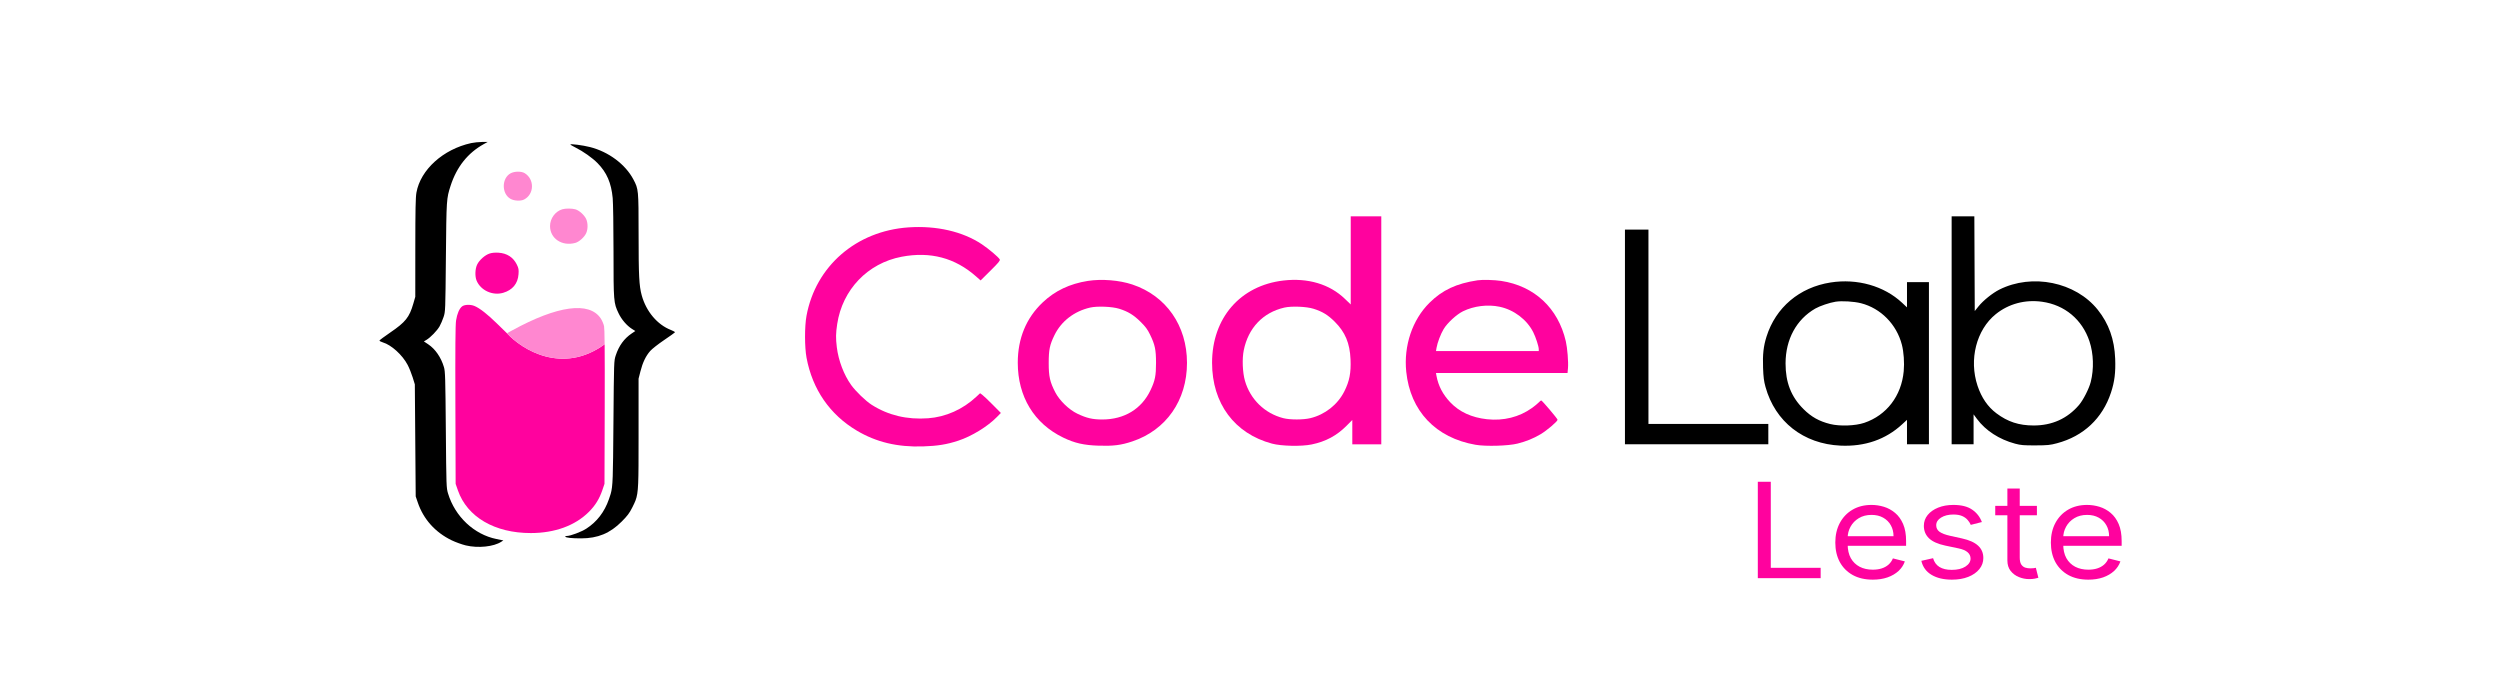 <svg width="192" height="52" viewBox="0 0 192 52" fill="none" xmlns="http://www.w3.org/2000/svg">
<path fill-rule="evenodd" clip-rule="evenodd" d="M35.026 24.615C35.108 24.09 35.275 23.699 35.489 23.531C35.672 23.387 36.131 23.37 36.435 23.497C36.843 23.668 37.411 24.11 38.165 24.845L38.932 25.594C40.088 26.857 43.206 28.795 46.436 26.44C46.446 27.449 46.448 29.027 46.442 31.267L46.425 37.16L46.261 37.642C46.031 38.317 45.712 38.83 45.215 39.323C44.158 40.372 42.601 40.938 40.769 40.939C37.995 40.942 35.881 39.706 35.169 37.666L34.993 37.16L34.974 31.113C34.96 26.696 34.974 24.945 35.026 24.615Z" fill="#FF029E"/>
<path d="M46.392 25.055C46.356 24.88 46.24 24.608 46.135 24.452C45.251 23.137 42.823 23.465 39.339 25.371L38.932 25.594C40.088 26.857 43.206 28.795 46.436 26.44C46.428 25.6 46.413 25.155 46.392 25.055Z" fill="#FF87D0"/>
<path d="M37.605 19.47C37.249 19.584 36.814 19.969 36.645 20.318C36.485 20.648 36.466 21.225 36.604 21.555C36.918 22.304 37.832 22.723 38.642 22.488C39.359 22.279 39.771 21.782 39.822 21.062C39.848 20.699 39.832 20.606 39.691 20.317C39.418 19.76 38.937 19.449 38.282 19.407C38.025 19.39 37.781 19.413 37.605 19.47Z" fill="#FF029E"/>
<path d="M43.184 16.073C42.64 16.236 42.243 16.781 42.243 17.364C42.243 18.322 43.169 18.937 44.188 18.654C44.481 18.572 44.878 18.215 45.019 17.906C45.159 17.598 45.159 17.131 45.019 16.823C44.878 16.514 44.481 16.157 44.188 16.075C43.918 16 43.429 15.999 43.184 16.073Z" fill="#FF87D0"/>
<path fill-rule="evenodd" clip-rule="evenodd" d="M36.184 10.99C34.033 11.462 32.295 13.034 31.982 14.79C31.916 15.156 31.898 16.085 31.896 19.027L31.894 22.796L31.74 23.328C31.438 24.37 31.144 24.737 29.972 25.537C29.527 25.841 29.155 26.117 29.144 26.151C29.134 26.185 29.248 26.249 29.398 26.294C30.053 26.487 30.904 27.258 31.304 28.019C31.426 28.25 31.601 28.683 31.693 28.98L31.859 29.519L31.926 38.123L32.083 38.584C32.519 39.872 33.42 40.879 34.682 41.492C34.985 41.639 35.477 41.817 35.775 41.888C36.721 42.113 37.917 41.989 38.502 41.605L38.657 41.504L38.128 41.397C36.41 41.049 34.947 39.674 34.411 37.902C34.28 37.469 34.277 37.379 34.24 33.009C34.206 28.999 34.192 28.52 34.096 28.198C33.873 27.446 33.429 26.802 32.884 26.44L32.554 26.221L32.75 26.104C33.061 25.92 33.569 25.395 33.757 25.066C33.851 24.901 33.99 24.576 34.067 24.344C34.205 23.926 34.206 23.894 34.245 19.741C34.287 15.281 34.289 15.251 34.605 14.27C35.075 12.815 35.928 11.744 37.159 11.065L37.459 10.898L37.008 10.903C36.76 10.906 36.389 10.945 36.184 10.99ZM43.807 11.099C43.807 11.119 43.977 11.22 44.184 11.323C44.793 11.628 45.496 12.124 45.895 12.532C46.601 13.252 46.945 14.046 47.055 15.212C47.089 15.569 47.117 17.417 47.118 19.32C47.119 23.158 47.127 23.263 47.504 24.055C47.732 24.536 48.134 25.006 48.534 25.259L48.793 25.422L48.511 25.612C47.934 26.001 47.533 26.553 47.29 27.293C47.151 27.713 47.151 27.72 47.112 32.467L47.11 32.67C47.077 36.687 47.072 37.336 46.899 37.936C46.865 38.051 46.826 38.165 46.779 38.301L46.766 38.337C46.424 39.322 45.841 40.08 45.022 40.605C44.646 40.846 43.814 41.16 43.548 41.161C43.455 41.161 43.394 41.185 43.412 41.215C43.464 41.298 43.918 41.348 44.628 41.347C45.915 41.345 46.85 40.957 47.75 40.053C48.182 39.618 48.345 39.403 48.548 38.995C48.558 38.976 48.567 38.957 48.576 38.939C48.67 38.752 48.745 38.602 48.804 38.447C49.042 37.828 49.042 37.117 49.042 33.575L49.042 33.307V29.083L49.187 28.514C49.358 27.838 49.6 27.336 49.941 26.95C50.078 26.794 50.553 26.422 50.997 26.122C51.44 25.822 51.818 25.554 51.835 25.525C51.853 25.496 51.717 25.416 51.534 25.345C50.489 24.945 49.626 23.923 49.285 22.683C49.084 21.948 49.045 21.198 49.044 17.964C49.042 14.558 49.039 14.531 48.647 13.785C48.036 12.623 46.741 11.655 45.312 11.294C44.745 11.151 43.807 11.029 43.807 11.099ZM149.886 34.122H151.571V31.822L151.832 32.175C152.494 33.068 153.544 33.748 154.76 34.074C155.204 34.192 155.411 34.209 156.325 34.206C157.266 34.202 157.441 34.184 157.979 34.041C160.015 33.499 161.467 32.136 162.123 30.151C162.4 29.311 162.486 28.615 162.446 27.55C162.389 26.065 161.956 24.849 161.105 23.787C159.4 21.657 156.069 20.976 153.55 22.242C153.022 22.508 152.307 23.082 151.95 23.529L151.661 23.889L151.63 16.612H149.886V34.122ZM124.796 34.122H135.807V32.557H126.601V17.635H124.796V34.122ZM140.59 21.694C138.202 22.067 136.375 23.61 135.669 25.85C135.435 26.591 135.366 27.216 135.403 28.247C135.429 28.969 135.468 29.274 135.591 29.718C136.332 32.39 138.506 34.092 141.346 34.224C143.217 34.311 144.825 33.755 146.092 32.581L146.457 32.244V34.122H148.142V21.667H146.457V23.606L146.08 23.253C144.697 21.959 142.635 21.374 140.59 21.694ZM142.928 23.289C144.444 23.677 145.659 24.91 146.063 26.471C146.209 27.032 146.266 27.852 146.206 28.507C146.032 30.401 144.894 31.891 143.178 32.473C142.485 32.707 141.294 32.749 140.557 32.565C139.711 32.354 139.114 32.02 138.511 31.42C137.56 30.474 137.129 29.376 137.131 27.904C137.134 26.061 137.964 24.531 139.417 23.696C139.756 23.5 140.519 23.243 140.969 23.172C141.457 23.094 142.384 23.15 142.928 23.289ZM156.83 23.174C158.568 23.416 159.913 24.537 160.47 26.209C160.787 27.161 160.823 28.334 160.568 29.338C160.437 29.85 159.991 30.726 159.67 31.101C158.771 32.15 157.602 32.678 156.18 32.677C155.051 32.676 154.194 32.395 153.324 31.741C152.661 31.243 152.183 30.547 151.877 29.635C151.202 27.617 151.783 25.33 153.277 24.126C154.264 23.331 155.527 22.993 156.83 23.174Z" fill="black"/>
<path d="M39.222 13.306C38.519 13.677 38.51 14.877 39.206 15.271C39.488 15.431 39.992 15.456 40.251 15.322C41.037 14.915 41.062 13.766 40.295 13.298C40.042 13.144 39.522 13.148 39.222 13.306Z" fill="#FF87D0"/>
<path d="M61.939 24.255C62.641 20.442 65.758 17.738 69.768 17.463C71.924 17.315 73.943 17.78 75.413 18.764C75.94 19.117 76.688 19.75 76.781 19.923C76.826 20.008 76.696 20.166 76.074 20.782L75.312 21.538L74.959 21.227C73.345 19.801 71.447 19.3 69.245 19.718C66.639 20.213 64.695 22.245 64.296 24.891C64.189 25.598 64.183 25.975 64.267 26.663C64.393 27.692 64.808 28.786 65.371 29.571C65.716 30.052 66.486 30.796 66.94 31.085C68.209 31.895 69.657 32.242 71.281 32.123C72.638 32.023 73.947 31.439 74.984 30.468L75.271 30.2L75.439 30.322C75.532 30.389 75.891 30.73 76.237 31.079L76.867 31.715L76.568 32.021C75.852 32.755 74.63 33.504 73.591 33.846C72.719 34.133 71.999 34.25 70.884 34.285C68.919 34.346 67.306 33.962 65.809 33.075C63.735 31.846 62.395 29.905 61.942 27.474C61.791 26.666 61.789 25.065 61.939 24.255Z" fill="#FF029E"/>
<path fill-rule="evenodd" clip-rule="evenodd" d="M83.549 21.574C82.157 21.792 81.02 22.332 80.078 23.226C78.811 24.425 78.164 25.993 78.165 27.858C78.166 30.463 79.421 32.53 81.658 33.608C82.536 34.032 83.24 34.192 84.375 34.228C85.512 34.263 86.086 34.191 86.949 33.905C89.562 33.038 91.161 30.746 91.161 27.868C91.161 25.008 89.562 22.717 86.963 21.85C85.963 21.517 84.613 21.408 83.549 21.574ZM87.587 24.706C87.06 24.185 86.636 23.927 85.956 23.713C85.416 23.543 84.27 23.496 83.722 23.622C82.497 23.904 81.51 24.665 80.988 25.729C80.617 26.486 80.541 26.854 80.541 27.895C80.541 28.915 80.636 29.337 81.04 30.121C81.371 30.762 82.093 31.463 82.743 31.773C83.457 32.113 83.911 32.218 84.663 32.217C86.356 32.213 87.68 31.406 88.363 29.959C88.709 29.227 88.784 28.85 88.783 27.865C88.782 26.849 88.703 26.477 88.324 25.699C88.126 25.291 87.977 25.09 87.587 24.706Z" fill="#FF029E"/>
<path fill-rule="evenodd" clip-rule="evenodd" d="M103.736 23.383L103.289 22.952C102.12 21.824 100.448 21.325 98.568 21.544C95.249 21.93 93.087 24.423 93.087 27.865C93.087 30.979 94.808 33.299 97.689 34.07C98.419 34.265 99.949 34.297 100.74 34.133C101.816 33.912 102.662 33.457 103.421 32.693L103.857 32.253V34.123H106.083V16.613H103.736V23.383ZM102.506 24.706C101.982 24.184 101.56 23.927 100.878 23.713C100.335 23.542 99.192 23.496 98.638 23.623C96.996 24 95.867 25.186 95.52 26.902C95.386 27.561 95.428 28.604 95.613 29.248C96.022 30.672 97.132 31.752 98.562 32.116C99.083 32.248 100.085 32.247 100.638 32.114C101.759 31.843 102.733 31.075 103.243 30.061C103.641 29.269 103.765 28.63 103.721 27.6C103.667 26.353 103.311 25.505 102.506 24.706Z" fill="#FF029E"/>
<path fill-rule="evenodd" clip-rule="evenodd" d="M113.484 21.526C111.851 21.771 110.771 22.276 109.782 23.257C108.467 24.561 107.797 26.548 107.999 28.542C108.307 31.565 110.262 33.628 113.325 34.16C114.106 34.296 115.838 34.246 116.544 34.068C117.219 33.897 117.752 33.681 118.312 33.352C118.791 33.07 119.621 32.363 119.621 32.237C119.621 32.156 118.432 30.753 118.364 30.753C118.339 30.753 118.253 30.824 118.173 30.91C118.092 30.996 117.86 31.186 117.656 31.333C116.678 32.034 115.469 32.336 114.197 32.197C113.022 32.068 112.081 31.635 111.383 30.901C110.81 30.297 110.465 29.637 110.323 28.873L110.282 28.647H120.387L120.421 28.271C120.462 27.82 120.374 26.723 120.255 26.211C119.664 23.66 117.845 21.962 115.289 21.574C114.766 21.495 113.853 21.471 113.484 21.526ZM117.754 25.515C117.264 24.543 116.273 23.792 115.173 23.559C114.259 23.365 113.194 23.496 112.358 23.906C111.865 24.148 111.157 24.798 110.873 25.271C110.647 25.646 110.392 26.316 110.327 26.707L110.284 26.962H118.177V26.818C118.177 26.606 117.947 25.898 117.754 25.515Z" fill="#FF029E"/>
<path d="M160.386 44.518C159.791 44.518 159.277 44.4 158.846 44.163C158.417 43.925 158.086 43.592 157.852 43.166C157.622 42.737 157.507 42.238 157.507 41.669C157.507 41.101 157.622 40.599 157.852 40.166C158.086 39.73 158.41 39.39 158.826 39.146C159.244 38.901 159.732 38.778 160.289 38.778C160.611 38.778 160.929 38.826 161.242 38.922C161.556 39.019 161.841 39.175 162.099 39.392C162.356 39.607 162.561 39.891 162.714 40.245C162.867 40.599 162.943 41.035 162.943 41.554V41.915H158.182V41.178H161.978C161.978 40.864 161.909 40.585 161.769 40.339C161.632 40.093 161.437 39.899 161.182 39.757C160.93 39.615 160.632 39.544 160.289 39.544C159.911 39.544 159.584 39.628 159.308 39.797C159.035 39.963 158.824 40.18 158.677 40.448C158.529 40.715 158.456 41.002 158.456 41.308V41.799C158.456 42.219 158.536 42.574 158.697 42.866C158.86 43.155 159.087 43.375 159.376 43.527C159.666 43.677 160.002 43.751 160.386 43.751C160.635 43.751 160.86 43.72 161.061 43.657C161.265 43.592 161.441 43.496 161.588 43.368C161.736 43.238 161.85 43.077 161.93 42.884L162.847 43.115C162.75 43.395 162.588 43.641 162.36 43.852C162.132 44.062 161.851 44.226 161.516 44.344C161.181 44.46 160.804 44.518 160.386 44.518Z" fill="#FF029E"/>
<path d="M156.435 38.85V39.573H153.234V38.85H156.435ZM154.167 37.52H155.116V42.812C155.116 43.053 155.155 43.234 155.233 43.354C155.313 43.472 155.415 43.552 155.538 43.593C155.664 43.631 155.797 43.651 155.936 43.651C156.041 43.651 156.127 43.646 156.194 43.636C156.261 43.624 156.314 43.614 156.354 43.607L156.547 44.373C156.483 44.395 156.393 44.417 156.278 44.438C156.163 44.463 156.017 44.475 155.84 44.475C155.572 44.475 155.309 44.423 155.052 44.319C154.797 44.216 154.585 44.058 154.416 43.846C154.25 43.634 154.167 43.366 154.167 43.043V37.52Z" fill="#FF029E"/>
<path d="M152.208 40.093L151.355 40.31C151.301 40.182 151.222 40.058 151.118 39.938C151.016 39.815 150.877 39.714 150.7 39.634C150.523 39.555 150.296 39.515 150.02 39.515C149.642 39.515 149.327 39.593 149.075 39.75C148.826 39.904 148.701 40.101 148.701 40.339C148.701 40.551 148.787 40.719 148.958 40.842C149.13 40.965 149.398 41.067 149.763 41.149L150.679 41.351C151.232 41.472 151.643 41.656 151.914 41.904C152.185 42.15 152.32 42.467 152.32 42.855C152.32 43.173 152.218 43.457 152.015 43.708C151.813 43.959 151.532 44.156 151.17 44.301C150.808 44.445 150.387 44.518 149.907 44.518C149.277 44.518 148.756 44.395 148.343 44.149C147.93 43.903 147.669 43.544 147.559 43.072L148.46 42.869C148.545 43.168 148.708 43.392 148.946 43.542C149.188 43.691 149.503 43.766 149.891 43.766C150.334 43.766 150.685 43.681 150.945 43.513C151.208 43.342 151.339 43.137 151.339 42.898C151.339 42.706 151.264 42.544 151.114 42.414C150.964 42.281 150.733 42.183 150.422 42.117L149.393 41.901C148.827 41.78 148.411 41.593 148.146 41.34C147.883 41.085 147.752 40.766 147.752 40.383C147.752 40.069 147.85 39.792 148.046 39.551C148.244 39.31 148.513 39.121 148.854 38.984C149.197 38.846 149.586 38.778 150.02 38.778C150.631 38.778 151.111 38.898 151.46 39.139C151.811 39.38 152.06 39.698 152.208 40.093Z" fill="#FF029E"/>
<path d="M143.831 44.518C143.236 44.518 142.722 44.4 142.291 44.163C141.862 43.925 141.531 43.592 141.297 43.166C141.067 42.737 140.952 42.238 140.952 41.669C140.952 41.101 141.067 40.599 141.297 40.166C141.531 39.73 141.855 39.39 142.271 39.146C142.689 38.901 143.177 38.778 143.734 38.778C144.056 38.778 144.374 38.826 144.687 38.922C145.001 39.019 145.287 39.175 145.544 39.392C145.801 39.607 146.006 39.891 146.159 40.245C146.312 40.599 146.388 41.035 146.388 41.554V41.915H141.627V41.178H145.423C145.423 40.864 145.354 40.585 145.214 40.339C145.078 40.093 144.882 39.899 144.627 39.757C144.375 39.615 144.078 39.544 143.734 39.544C143.356 39.544 143.029 39.628 142.753 39.797C142.48 39.963 142.269 40.18 142.122 40.448C141.974 40.715 141.901 41.002 141.901 41.308V41.799C141.901 42.219 141.981 42.574 142.142 42.866C142.305 43.155 142.532 43.375 142.822 43.527C143.111 43.677 143.448 43.751 143.831 43.751C144.08 43.751 144.305 43.72 144.506 43.657C144.71 43.592 144.886 43.496 145.033 43.368C145.181 43.238 145.295 43.077 145.375 42.884L146.292 43.115C146.195 43.395 146.033 43.641 145.805 43.852C145.577 44.062 145.296 44.226 144.961 44.344C144.626 44.46 144.249 44.518 143.831 44.518Z" fill="#FF029E"/>
<path d="M135 44.403V37H135.997V43.608H139.826V44.403H135Z" fill="#FF029E"/>
</svg>
